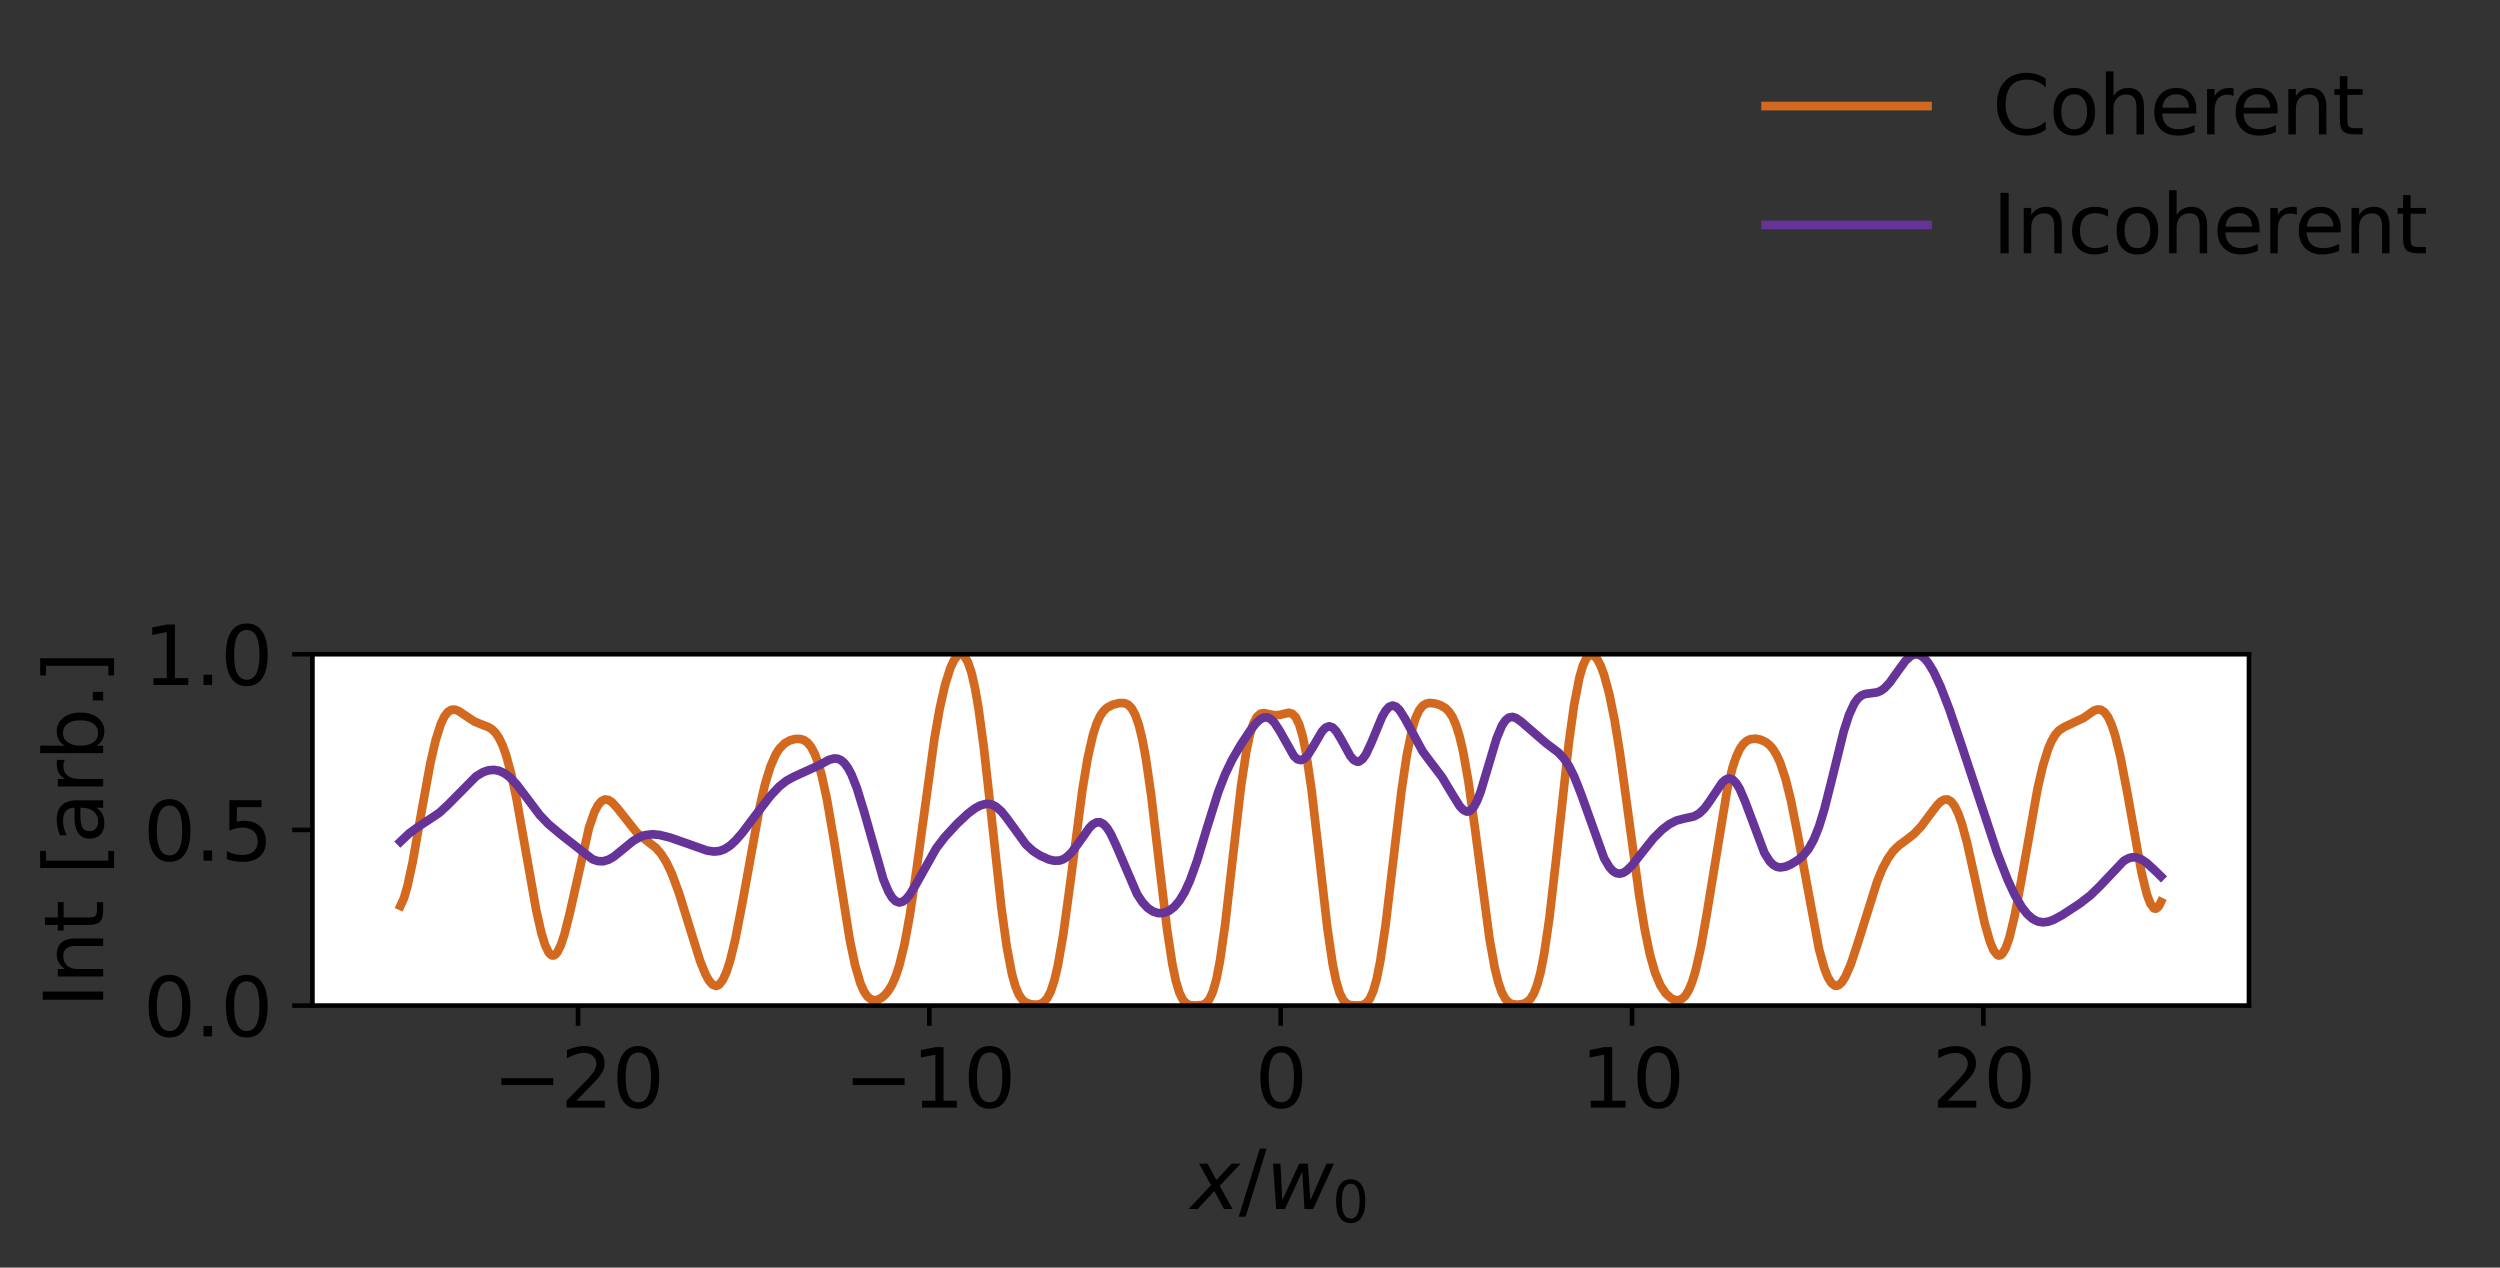 <?xml version="1.0" encoding="utf-8" standalone="no"?>
<!DOCTYPE svg PUBLIC "-//W3C//DTD SVG 1.1//EN"
  "http://www.w3.org/Graphics/SVG/1.1/DTD/svg11.dtd">
<svg height="219.149pt" version="1.1" viewBox="0 0 432.214 219.149" width="432.214pt" xmlns="http://www.w3.org/2000/svg" xmlns:xlink="http://www.w3.org/1999/xlink">
 <rect x="0" y="0" width="432.214" height="219.149" fill="#333333" stroke="none"/>
 <defs>
  <style type="text/css">*{stroke-linecap:butt;stroke-linejoin:round;}</style>
 </defs>
 <g id="figure_1">
  <g id="patch_1">
   <path d="M -0 219.149 
L 432.214 219.149 
L 432.214 0 
L -0 0 
z
" style="fill:none;"/>
  </g>
  <g id="axes_1">
   <g id="patch_2">
    <path d="M 54.014 173.85 
L 388.814 173.85 
L 388.814 113.11 
L 54.014 113.11 
z
" style="fill:#ffffff;"/>
   </g>
   <g id="matplotlib.axis_1">
    <g id="xtick_1">
     <g id="line2d_1">
      <defs>
       <path d="M 0 0 
L 0 3.5 
" id="ma050e7f89f" style="stroke:#000000;stroke-width:0.8;"/>
      </defs>
      <g>
       <use style="stroke:#000000;stroke-width:0.8;" x="99.933" xlink:href="#ma050e7f89f" y="173.85"/>
      </g>
     </g>
     <g id="text_1">
      <!-- −20 -->
      <g transform="translate(85.16 191.488)scale(0.14 -0.14)">
       <defs>
        <path d="M 678 2272 
L 4684 2272 
L 4684 1741 
L 678 1741 
L 678 2272 
z
" id="DejaVuSans-2212" transform="scale(0.016)"/>
        <path d="M 1228 531 
L 3431 531 
L 3431 0 
L 469 0 
L 469 531 
Q 828 903 1448 1529 
Q 2069 2156 2228 2338 
Q 2531 2678 2651 2914 
Q 2772 3150 2772 3378 
Q 2772 3750 2511 3984 
Q 2250 4219 1831 4219 
Q 1534 4219 1204 4116 
Q 875 4013 500 3803 
L 500 4441 
Q 881 4594 1212 4672 
Q 1544 4750 1819 4750 
Q 2544 4750 2975 4387 
Q 3406 4025 3406 3419 
Q 3406 3131 3298 2873 
Q 3191 2616 2906 2266 
Q 2828 2175 2409 1742 
Q 1991 1309 1228 531 
z
" id="DejaVuSans-32" transform="scale(0.016)"/>
        <path d="M 2034 4250 
Q 1547 4250 1301 3770 
Q 1056 3291 1056 2328 
Q 1056 1369 1301 889 
Q 1547 409 2034 409 
Q 2525 409 2770 889 
Q 3016 1369 3016 2328 
Q 3016 3291 2770 3770 
Q 2525 4250 2034 4250 
z
M 2034 4750 
Q 2819 4750 3233 4129 
Q 3647 3509 3647 2328 
Q 3647 1150 3233 529 
Q 2819 -91 2034 -91 
Q 1250 -91 836 529 
Q 422 1150 422 2328 
Q 422 3509 836 4129 
Q 1250 4750 2034 4750 
z
" id="DejaVuSans-30" transform="scale(0.016)"/>
       </defs>
       <use xlink:href="#DejaVuSans-2212"/>
       <use x="83.789" xlink:href="#DejaVuSans-32"/>
       <use x="147.412" xlink:href="#DejaVuSans-30"/>
      </g>
     </g>
    </g>
    <g id="xtick_2">
     <g id="line2d_2">
      <g>
       <use style="stroke:#000000;stroke-width:0.8;" x="160.673" xlink:href="#ma050e7f89f" y="173.85"/>
      </g>
     </g>
     <g id="text_2">
      <!-- −10 -->
      <g transform="translate(145.9 191.488)scale(0.14 -0.14)">
       <defs>
        <path d="M 794 531 
L 1825 531 
L 1825 4091 
L 703 3866 
L 703 4441 
L 1819 4666 
L 2450 4666 
L 2450 531 
L 3481 531 
L 3481 0 
L 794 0 
L 794 531 
z
" id="DejaVuSans-31" transform="scale(0.016)"/>
       </defs>
       <use xlink:href="#DejaVuSans-2212"/>
       <use x="83.789" xlink:href="#DejaVuSans-31"/>
       <use x="147.412" xlink:href="#DejaVuSans-30"/>
      </g>
     </g>
    </g>
    <g id="xtick_3">
     <g id="line2d_3">
      <g>
       <use style="stroke:#000000;stroke-width:0.8;" x="221.414" xlink:href="#ma050e7f89f" y="173.85"/>
      </g>
     </g>
     <g id="text_3">
      <!-- 0 -->
      <g transform="translate(216.96 191.488)scale(0.14 -0.14)">
       <use xlink:href="#DejaVuSans-30"/>
      </g>
     </g>
    </g>
    <g id="xtick_4">
     <g id="line2d_4">
      <g>
       <use style="stroke:#000000;stroke-width:0.8;" x="282.154" xlink:href="#ma050e7f89f" y="173.85"/>
      </g>
     </g>
     <g id="text_4">
      <!-- 10 -->
      <g transform="translate(273.247 191.488)scale(0.14 -0.14)">
       <use xlink:href="#DejaVuSans-31"/>
       <use x="63.623" xlink:href="#DejaVuSans-30"/>
      </g>
     </g>
    </g>
    <g id="xtick_5">
     <g id="line2d_5">
      <g>
       <use style="stroke:#000000;stroke-width:0.8;" x="342.895" xlink:href="#ma050e7f89f" y="173.85"/>
      </g>
     </g>
     <g id="text_5">
      <!-- 20 -->
      <g transform="translate(333.987 191.488)scale(0.14 -0.14)">
       <use xlink:href="#DejaVuSans-32"/>
       <use x="63.623" xlink:href="#DejaVuSans-30"/>
      </g>
     </g>
    </g>
    <g id="text_6">
     <!-- $x/w_0$ -->
     <g transform="translate(205.874 209.037)scale(0.14 -0.14)">
      <defs>
       <path d="M 3841 3500 
L 2234 1784 
L 3219 0 
L 2559 0 
L 1819 1388 
L 531 0 
L -166 0 
L 1556 1844 
L 641 3500 
L 1300 3500 
L 1972 2234 
L 3144 3500 
L 3841 3500 
z
" id="DejaVuSans-Oblique-78" transform="scale(0.016)"/>
       <path d="M 1625 4666 
L 2156 4666 
L 531 -594 
L 0 -594 
L 1625 4666 
z
" id="DejaVuSans-2f" transform="scale(0.016)"/>
       <path d="M 544 3500 
L 1113 3500 
L 1259 684 
L 2566 3500 
L 3231 3500 
L 3425 684 
L 4666 3500 
L 5241 3500 
L 3641 0 
L 2969 0 
L 2797 2900 
L 1459 0 
L 781 0 
L 544 3500 
z
" id="DejaVuSans-Oblique-77" transform="scale(0.016)"/>
      </defs>
      <use transform="translate(0 0.094)" xlink:href="#DejaVuSans-Oblique-78"/>
      <use transform="translate(59.18 0.094)" xlink:href="#DejaVuSans-2f"/>
      <use transform="translate(92.871 0.094)" xlink:href="#DejaVuSans-Oblique-77"/>
      <use transform="translate(174.658 -16.312)scale(0.7)" xlink:href="#DejaVuSans-30"/>
     </g>
    </g>
   </g>
   <g id="matplotlib.axis_2">
    <g id="ytick_1">
     <g id="line2d_6">
      <defs>
       <path d="M 0 0 
L -3.5 0 
" id="m8ef2a00944" style="stroke:#000000;stroke-width:0.8;"/>
      </defs>
      <g>
       <use style="stroke:#000000;stroke-width:0.8;" x="54.014" xlink:href="#m8ef2a00944" y="173.85"/>
      </g>
     </g>
     <g id="text_7">
      <!-- 0.0 -->
      <g transform="translate(24.749 179.169)scale(0.14 -0.14)">
       <defs>
        <path d="M 684 794 
L 1344 794 
L 1344 0 
L 684 0 
L 684 794 
z
" id="DejaVuSans-2e" transform="scale(0.016)"/>
       </defs>
       <use xlink:href="#DejaVuSans-30"/>
       <use x="63.623" xlink:href="#DejaVuSans-2e"/>
       <use x="95.41" xlink:href="#DejaVuSans-30"/>
      </g>
     </g>
    </g>
    <g id="ytick_2">
     <g id="line2d_7">
      <g>
       <use style="stroke:#000000;stroke-width:0.8;" x="54.014" xlink:href="#m8ef2a00944" y="143.48"/>
      </g>
     </g>
     <g id="text_8">
      <!-- 0.5 -->
      <g transform="translate(24.749 148.799)scale(0.14 -0.14)">
       <defs>
        <path d="M 691 4666 
L 3169 4666 
L 3169 4134 
L 1269 4134 
L 1269 2991 
Q 1406 3038 1543 3061 
Q 1681 3084 1819 3084 
Q 2600 3084 3056 2656 
Q 3513 2228 3513 1497 
Q 3513 744 3044 326 
Q 2575 -91 1722 -91 
Q 1428 -91 1123 -41 
Q 819 9 494 109 
L 494 744 
Q 775 591 1075 516 
Q 1375 441 1709 441 
Q 2250 441 2565 725 
Q 2881 1009 2881 1497 
Q 2881 1984 2565 2268 
Q 2250 2553 1709 2553 
Q 1456 2553 1204 2497 
Q 953 2441 691 2322 
L 691 4666 
z
" id="DejaVuSans-35" transform="scale(0.016)"/>
       </defs>
       <use xlink:href="#DejaVuSans-30"/>
       <use x="63.623" xlink:href="#DejaVuSans-2e"/>
       <use x="95.41" xlink:href="#DejaVuSans-35"/>
      </g>
     </g>
    </g>
    <g id="ytick_3">
     <g id="line2d_8">
      <g>
       <use style="stroke:#000000;stroke-width:0.8;" x="54.014" xlink:href="#m8ef2a00944" y="113.11"/>
      </g>
     </g>
     <g id="text_9">
      <!-- 1.0 -->
      <g transform="translate(24.749 118.429)scale(0.14 -0.14)">
       <use xlink:href="#DejaVuSans-31"/>
       <use x="63.623" xlink:href="#DejaVuSans-2e"/>
       <use x="95.41" xlink:href="#DejaVuSans-30"/>
      </g>
     </g>
    </g>
    <g id="text_10">
     <!-- Int [arb.] -->
     <g transform="translate(17.838 174.248)rotate(-90)scale(0.14 -0.14)">
      <defs>
       <path d="M 628 4666 
L 1259 4666 
L 1259 0 
L 628 0 
L 628 4666 
z
" id="DejaVuSans-49" transform="scale(0.016)"/>
       <path d="M 3513 2113 
L 3513 0 
L 2938 0 
L 2938 2094 
Q 2938 2591 2744 2837 
Q 2550 3084 2163 3084 
Q 1697 3084 1428 2787 
Q 1159 2491 1159 1978 
L 1159 0 
L 581 0 
L 581 3500 
L 1159 3500 
L 1159 2956 
Q 1366 3272 1645 3428 
Q 1925 3584 2291 3584 
Q 2894 3584 3203 3211 
Q 3513 2838 3513 2113 
z
" id="DejaVuSans-6e" transform="scale(0.016)"/>
       <path d="M 1172 4494 
L 1172 3500 
L 2356 3500 
L 2356 3053 
L 1172 3053 
L 1172 1153 
Q 1172 725 1289 603 
Q 1406 481 1766 481 
L 2356 481 
L 2356 0 
L 1766 0 
Q 1100 0 847 248 
Q 594 497 594 1153 
L 594 3053 
L 172 3053 
L 172 3500 
L 594 3500 
L 594 4494 
L 1172 4494 
z
" id="DejaVuSans-74" transform="scale(0.016)"/>
       <path id="DejaVuSans-20" transform="scale(0.016)"/>
       <path d="M 550 4863 
L 1875 4863 
L 1875 4416 
L 1125 4416 
L 1125 -397 
L 1875 -397 
L 1875 -844 
L 550 -844 
L 550 4863 
z
" id="DejaVuSans-5b" transform="scale(0.016)"/>
       <path d="M 2194 1759 
Q 1497 1759 1228 1600 
Q 959 1441 959 1056 
Q 959 750 1161 570 
Q 1363 391 1709 391 
Q 2188 391 2477 730 
Q 2766 1069 2766 1631 
L 2766 1759 
L 2194 1759 
z
M 3341 1997 
L 3341 0 
L 2766 0 
L 2766 531 
Q 2569 213 2275 61 
Q 1981 -91 1556 -91 
Q 1019 -91 701 211 
Q 384 513 384 1019 
Q 384 1609 779 1909 
Q 1175 2209 1959 2209 
L 2766 2209 
L 2766 2266 
Q 2766 2663 2505 2880 
Q 2244 3097 1772 3097 
Q 1472 3097 1187 3025 
Q 903 2953 641 2809 
L 641 3341 
Q 956 3463 1253 3523 
Q 1550 3584 1831 3584 
Q 2591 3584 2966 3190 
Q 3341 2797 3341 1997 
z
" id="DejaVuSans-61" transform="scale(0.016)"/>
       <path d="M 2631 2963 
Q 2534 3019 2420 3045 
Q 2306 3072 2169 3072 
Q 1681 3072 1420 2755 
Q 1159 2438 1159 1844 
L 1159 0 
L 581 0 
L 581 3500 
L 1159 3500 
L 1159 2956 
Q 1341 3275 1631 3429 
Q 1922 3584 2338 3584 
Q 2397 3584 2469 3576 
Q 2541 3569 2628 3553 
L 2631 2963 
z
" id="DejaVuSans-72" transform="scale(0.016)"/>
       <path d="M 3116 1747 
Q 3116 2381 2855 2742 
Q 2594 3103 2138 3103 
Q 1681 3103 1420 2742 
Q 1159 2381 1159 1747 
Q 1159 1113 1420 752 
Q 1681 391 2138 391 
Q 2594 391 2855 752 
Q 3116 1113 3116 1747 
z
M 1159 2969 
Q 1341 3281 1617 3432 
Q 1894 3584 2278 3584 
Q 2916 3584 3314 3078 
Q 3713 2572 3713 1747 
Q 3713 922 3314 415 
Q 2916 -91 2278 -91 
Q 1894 -91 1617 61 
Q 1341 213 1159 525 
L 1159 0 
L 581 0 
L 581 4863 
L 1159 4863 
L 1159 2969 
z
" id="DejaVuSans-62" transform="scale(0.016)"/>
       <path d="M 1947 4863 
L 1947 -844 
L 622 -844 
L 622 -397 
L 1369 -397 
L 1369 4416 
L 622 4416 
L 622 4863 
L 1947 4863 
z
" id="DejaVuSans-5d" transform="scale(0.016)"/>
      </defs>
      <use xlink:href="#DejaVuSans-49"/>
      <use x="29.492" xlink:href="#DejaVuSans-6e"/>
      <use x="92.871" xlink:href="#DejaVuSans-74"/>
      <use x="132.08" xlink:href="#DejaVuSans-20"/>
      <use x="163.867" xlink:href="#DejaVuSans-5b"/>
      <use x="202.881" xlink:href="#DejaVuSans-61"/>
      <use x="264.16" xlink:href="#DejaVuSans-72"/>
      <use x="305.273" xlink:href="#DejaVuSans-62"/>
      <use x="368.75" xlink:href="#DejaVuSans-2e"/>
      <use x="400.537" xlink:href="#DejaVuSans-5d"/>
     </g>
    </g>
   </g>
   <g id="line2d_9">
    <path clip-path="url(#pfc526979f4)" d="M 69.232 156.611 
L 69.841 155.272 
L 70.451 153.178 
L 71.365 148.921 
L 72.888 140.237 
L 74.411 131.887 
L 75.325 127.936 
L 76.239 125.092 
L 76.849 123.837 
L 77.458 123.061 
L 78.067 122.705 
L 78.677 122.687 
L 79.286 122.915 
L 80.505 123.745 
L 82.028 124.747 
L 83.247 125.244 
L 84.465 125.711 
L 85.075 126.102 
L 85.684 126.71 
L 86.293 127.619 
L 86.903 128.897 
L 87.512 130.595 
L 88.426 133.976 
L 89.34 138.299 
L 90.863 146.94 
L 92.691 157.301 
L 93.605 161.341 
L 94.215 163.316 
L 94.824 164.612 
L 95.129 164.988 
L 95.433 165.178 
L 95.738 165.182 
L 96.043 165.002 
L 96.347 164.643 
L 96.957 163.418 
L 97.566 161.591 
L 98.48 157.976 
L 101.831 143.091 
L 102.745 140.444 
L 103.355 139.251 
L 103.964 138.519 
L 104.573 138.218 
L 105.183 138.297 
L 105.792 138.686 
L 106.706 139.678 
L 110.057 143.918 
L 111.276 144.925 
L 113.409 146.591 
L 114.323 147.659 
L 115.237 149.128 
L 116.151 151.061 
L 117.37 154.34 
L 118.893 159.245 
L 121.026 166.101 
L 121.94 168.379 
L 122.549 169.492 
L 123.158 170.201 
L 123.768 170.448 
L 124.072 170.383 
L 124.377 170.187 
L 124.986 169.388 
L 125.596 168.041 
L 126.205 166.162 
L 127.119 162.432 
L 128.338 156.149 
L 131.384 139.325 
L 132.298 135.447 
L 133.212 132.48 
L 134.126 130.406 
L 134.736 129.453 
L 135.65 128.52 
L 136.564 128.001 
L 137.478 127.754 
L 138.392 127.759 
L 139.001 127.958 
L 139.61 128.388 
L 140.22 129.131 
L 140.829 130.271 
L 141.438 131.88 
L 142.048 134.004 
L 142.962 138.171 
L 144.18 145.272 
L 146.922 162.543 
L 147.836 166.885 
L 148.75 169.998 
L 149.36 171.39 
L 149.969 172.29 
L 150.578 172.776 
L 151.188 172.931 
L 151.797 172.824 
L 152.406 172.505 
L 153.016 171.984 
L 153.625 171.238 
L 154.234 170.209 
L 154.844 168.822 
L 155.453 166.991 
L 156.367 163.271 
L 157.281 158.31 
L 158.5 150.03 
L 161.546 127.7 
L 162.46 122.503 
L 163.374 118.442 
L 164.288 115.523 
L 164.898 114.199 
L 165.507 113.382 
L 165.812 113.174 
L 166.116 113.11 
L 166.421 113.197 
L 166.726 113.446 
L 167.335 114.471 
L 167.944 116.269 
L 168.554 118.903 
L 169.163 122.393 
L 170.077 129.127 
L 171.296 140.121 
L 173.124 156.928 
L 174.038 163.592 
L 174.952 168.4 
L 175.561 170.563 
L 176.171 172.002 
L 176.78 172.871 
L 177.389 173.345 
L 178.303 173.641 
L 179.217 173.694 
L 179.827 173.588 
L 180.436 173.265 
L 181.045 172.585 
L 181.655 171.395 
L 182.264 169.561 
L 182.873 167 
L 183.787 161.794 
L 185.006 152.869 
L 187.139 136.492 
L 188.053 131.016 
L 188.967 127.006 
L 189.576 125.13 
L 190.185 123.804 
L 190.795 122.917 
L 191.404 122.347 
L 192.318 121.854 
L 193.537 121.54 
L 194.451 121.57 
L 195.06 121.849 
L 195.669 122.478 
L 196.279 123.599 
L 196.888 125.351 
L 197.497 127.841 
L 198.107 131.125 
L 199.021 137.468 
L 200.544 150.48 
L 201.763 160.647 
L 202.677 166.66 
L 203.286 169.584 
L 203.895 171.617 
L 204.505 172.865 
L 205.114 173.509 
L 205.723 173.766 
L 206.637 173.837 
L 207.856 173.748 
L 208.465 173.471 
L 209.075 172.787 
L 209.684 171.464 
L 210.293 169.304 
L 210.903 166.193 
L 211.817 159.801 
L 213.035 149.096 
L 214.559 135.887 
L 215.473 129.89 
L 216.082 127.032 
L 216.691 125.08 
L 217.301 123.924 
L 217.91 123.39 
L 218.519 123.277 
L 219.433 123.474 
L 220.347 123.661 
L 221.261 123.589 
L 222.785 123.228 
L 223.394 123.38 
L 224.003 123.987 
L 224.613 125.247 
L 225.222 127.327 
L 225.831 130.326 
L 226.745 136.521 
L 227.964 147.079 
L 229.487 160.492 
L 230.401 166.703 
L 231.011 169.675 
L 231.62 171.704 
L 232.229 172.921 
L 232.839 173.531 
L 233.448 173.767 
L 234.667 173.837 
L 235.581 173.745 
L 236.19 173.445 
L 236.799 172.727 
L 237.409 171.376 
L 238.018 169.219 
L 238.628 166.166 
L 239.542 159.987 
L 240.76 149.717 
L 242.284 136.817 
L 243.198 130.628 
L 244.112 126.173 
L 244.721 124.167 
L 245.33 122.834 
L 245.94 122.044 
L 246.549 121.654 
L 247.158 121.53 
L 248.072 121.621 
L 248.986 121.902 
L 249.9 122.425 
L 250.51 123.031 
L 251.119 123.97 
L 251.728 125.363 
L 252.338 127.319 
L 252.947 129.914 
L 253.861 135.042 
L 255.08 143.81 
L 257.517 162.33 
L 258.431 167.395 
L 259.04 169.855 
L 259.65 171.595 
L 260.259 172.708 
L 260.868 173.33 
L 261.478 173.615 
L 262.392 173.699 
L 263.306 173.56 
L 263.915 173.302 
L 264.524 172.784 
L 265.134 171.844 
L 265.743 170.31 
L 266.352 168.031 
L 266.962 164.914 
L 267.876 158.662 
L 269.094 148.009 
L 271.227 128.409 
L 272.141 121.852 
L 273.055 117.14 
L 273.664 115.062 
L 274.274 113.781 
L 274.883 113.216 
L 275.188 113.175 
L 275.492 113.282 
L 276.102 113.906 
L 276.711 115.042 
L 277.32 116.671 
L 278.234 120.048 
L 279.148 124.574 
L 280.062 130.203 
L 281.586 141.357 
L 283.414 154.929 
L 284.328 160.571 
L 285.242 165.014 
L 286.156 168.227 
L 287.07 170.381 
L 287.984 171.749 
L 288.898 172.565 
L 289.507 172.855 
L 290.116 172.926 
L 290.726 172.729 
L 291.335 172.187 
L 291.944 171.219 
L 292.554 169.751 
L 293.163 167.736 
L 294.077 163.677 
L 294.991 158.538 
L 298.647 136.281 
L 299.561 132.609 
L 300.171 130.814 
L 300.78 129.505 
L 301.389 128.619 
L 301.999 128.076 
L 302.608 127.794 
L 303.522 127.707 
L 304.436 127.895 
L 305.35 128.344 
L 305.959 128.842 
L 306.569 129.561 
L 307.178 130.566 
L 307.787 131.913 
L 308.701 134.667 
L 309.615 138.336 
L 310.834 144.461 
L 314.49 164.144 
L 315.404 167.421 
L 316.013 168.963 
L 316.623 169.959 
L 317.232 170.412 
L 317.537 170.441 
L 317.841 170.344 
L 318.451 169.796 
L 319.06 168.822 
L 319.974 166.706 
L 321.193 163.041 
L 324.544 152.366 
L 325.458 150.164 
L 326.372 148.437 
L 327.286 147.158 
L 328.2 146.236 
L 329.723 145.102 
L 330.942 144.142 
L 332.161 142.853 
L 333.684 140.797 
L 334.903 139.194 
L 335.512 138.598 
L 336.121 138.247 
L 336.731 138.22 
L 337.34 138.583 
L 337.949 139.384 
L 338.559 140.65 
L 339.168 142.374 
L 340.082 145.735 
L 341.301 151.235 
L 343.129 159.634 
L 344.043 162.831 
L 344.652 164.283 
L 345.261 165.074 
L 345.566 165.201 
L 345.871 165.144 
L 346.175 164.899 
L 346.785 163.857 
L 347.394 162.111 
L 348.308 158.344 
L 349.527 151.803 
L 352.269 136.325 
L 353.183 132.407 
L 354.097 129.473 
L 354.706 128.059 
L 355.315 127.033 
L 355.925 126.33 
L 356.839 125.708 
L 360.19 124.134 
L 362.018 122.859 
L 362.628 122.656 
L 363.237 122.714 
L 363.846 123.124 
L 364.456 123.965 
L 365.065 125.293 
L 365.674 127.136 
L 366.588 130.84 
L 367.807 137.201 
L 370.244 150.88 
L 371.158 154.605 
L 371.768 156.229 
L 372.377 157.032 
L 372.682 157.102 
L 372.986 156.943 
L 373.291 156.552 
L 373.596 155.932 
L 373.596 155.932 
" style="fill:none;stroke:#d2691e;stroke-linecap:square;stroke-width:1.5;"/>
   </g>
   <g id="line2d_10">
    <path clip-path="url(#pfc526979f4)" d="M 69.232 145.507 
L 70.755 144.068 
L 72.279 142.961 
L 75.935 140.538 
L 77.458 139.127 
L 82.333 134.2 
L 83.551 133.48 
L 84.465 133.176 
L 85.379 133.098 
L 86.293 133.262 
L 87.207 133.683 
L 88.121 134.363 
L 89.34 135.641 
L 90.863 137.651 
L 93.301 140.89 
L 94.824 142.484 
L 96.957 144.274 
L 102.441 148.563 
L 103.355 148.871 
L 104.269 148.902 
L 105.183 148.642 
L 106.097 148.123 
L 107.62 146.893 
L 109.448 145.394 
L 110.667 144.687 
L 111.581 144.375 
L 112.799 144.236 
L 114.018 144.347 
L 115.846 144.802 
L 118.588 145.762 
L 122.244 147.055 
L 123.463 147.223 
L 124.377 147.131 
L 125.291 146.799 
L 126.205 146.207 
L 127.119 145.375 
L 128.338 143.979 
L 130.775 140.735 
L 133.212 137.574 
L 134.736 135.957 
L 135.954 134.994 
L 137.173 134.32 
L 141.743 132.235 
L 143.266 131.389 
L 144.18 131.126 
L 144.79 131.16 
L 145.399 131.421 
L 146.008 131.954 
L 146.618 132.789 
L 147.227 133.942 
L 148.141 136.247 
L 149.36 140.213 
L 152.711 152.012 
L 153.625 154.19 
L 154.234 155.191 
L 154.844 155.804 
L 155.453 156.029 
L 156.062 155.887 
L 156.672 155.418 
L 157.281 154.675 
L 158.195 153.192 
L 161.851 146.667 
L 163.374 144.679 
L 165.507 142.375 
L 167.335 140.664 
L 168.554 139.746 
L 169.468 139.251 
L 170.382 138.995 
L 170.991 138.992 
L 171.6 139.146 
L 172.21 139.47 
L 173.124 140.274 
L 174.038 141.403 
L 177.389 146.027 
L 178.608 147.135 
L 179.827 147.92 
L 181.35 148.597 
L 182.264 148.809 
L 183.178 148.776 
L 183.787 148.57 
L 184.397 148.195 
L 185.311 147.313 
L 186.529 145.664 
L 188.357 143.089 
L 188.967 142.503 
L 189.576 142.176 
L 190.185 142.159 
L 190.795 142.483 
L 191.404 143.148 
L 192.013 144.127 
L 192.927 146.062 
L 196.583 154.579 
L 197.497 155.972 
L 198.411 156.963 
L 199.325 157.584 
L 200.239 157.868 
L 201.153 157.837 
L 202.067 157.492 
L 202.981 156.811 
L 203.895 155.746 
L 204.809 154.239 
L 205.723 152.246 
L 206.942 148.86 
L 208.77 142.806 
L 210.598 136.986 
L 211.817 133.838 
L 213.035 131.308 
L 214.559 128.691 
L 216.387 125.954 
L 217.301 124.859 
L 217.91 124.337 
L 218.519 124.048 
L 219.129 124.041 
L 219.738 124.346 
L 220.347 124.961 
L 221.261 126.38 
L 223.699 130.714 
L 224.308 131.266 
L 224.917 131.419 
L 225.527 131.154 
L 226.136 130.507 
L 227.05 129.028 
L 228.573 126.432 
L 229.183 125.797 
L 229.792 125.565 
L 230.401 125.775 
L 231.011 126.404 
L 231.925 127.923 
L 233.448 130.699 
L 234.057 131.409 
L 234.667 131.695 
L 234.971 131.659 
L 235.581 131.222 
L 236.19 130.334 
L 237.104 128.363 
L 238.932 123.944 
L 239.542 122.882 
L 240.151 122.212 
L 240.76 121.981 
L 241.37 122.189 
L 241.979 122.787 
L 242.893 124.233 
L 245.94 129.883 
L 247.158 131.525 
L 249.291 134.323 
L 250.814 136.867 
L 252.338 139.339 
L 252.947 139.996 
L 253.556 140.303 
L 253.861 140.296 
L 254.166 140.171 
L 254.775 139.545 
L 255.384 138.417 
L 255.994 136.837 
L 257.212 132.774 
L 258.736 127.663 
L 259.65 125.475 
L 260.259 124.552 
L 260.868 124.058 
L 261.478 123.943 
L 262.087 124.128 
L 263.001 124.774 
L 267.266 128.469 
L 269.399 130.08 
L 270.313 131.058 
L 271.227 132.405 
L 272.141 134.21 
L 273.36 137.31 
L 277.32 148.357 
L 278.234 149.908 
L 278.844 150.581 
L 279.453 150.956 
L 280.062 151.046 
L 280.672 150.873 
L 281.281 150.477 
L 282.195 149.564 
L 283.718 147.609 
L 285.851 144.941 
L 287.374 143.421 
L 288.593 142.494 
L 289.812 141.872 
L 291.03 141.546 
L 292.858 141.145 
L 293.772 140.639 
L 294.686 139.753 
L 295.6 138.497 
L 297.733 135.31 
L 298.342 134.776 
L 298.952 134.581 
L 299.561 134.782 
L 300.171 135.399 
L 300.78 136.411 
L 301.694 138.536 
L 305.045 147.466 
L 305.959 148.913 
L 306.569 149.517 
L 307.178 149.857 
L 307.787 149.971 
L 308.701 149.827 
L 309.615 149.438 
L 310.834 148.684 
L 311.748 147.903 
L 312.662 146.792 
L 313.576 145.167 
L 314.49 142.883 
L 315.404 139.902 
L 316.623 135.077 
L 318.755 126.433 
L 319.669 123.595 
L 320.583 121.61 
L 321.193 120.763 
L 321.802 120.248 
L 322.411 119.986 
L 323.325 119.863 
L 324.544 119.697 
L 325.153 119.441 
L 325.763 119.014 
L 326.677 118.048 
L 327.895 116.341 
L 329.419 114.249 
L 330.333 113.421 
L 330.942 113.15 
L 331.551 113.134 
L 332.161 113.38 
L 332.77 113.881 
L 333.379 114.619 
L 334.293 116.122 
L 335.512 118.727 
L 337.035 122.678 
L 339.168 128.969 
L 345.261 147.374 
L 347.089 152.072 
L 348.308 154.706 
L 349.527 156.808 
L 350.441 157.989 
L 351.355 158.815 
L 352.269 159.296 
L 353.183 159.458 
L 354.097 159.347 
L 355.011 159.024 
L 356.534 158.197 
L 359.581 156.204 
L 361.409 154.783 
L 362.932 153.307 
L 367.198 148.804 
L 368.112 148.329 
L 368.721 148.205 
L 369.33 148.242 
L 370.244 148.584 
L 371.158 149.209 
L 372.682 150.616 
L 373.596 151.514 
L 373.596 151.514 
" style="fill:none;stroke:#663399;stroke-linecap:square;stroke-width:1.5;"/>
   </g>
   <g id="patch_3">
    <path d="M 54.014 173.85 
L 54.014 113.11 
" style="fill:none;stroke:#000000;stroke-linecap:square;stroke-linejoin:miter;stroke-width:0.8;"/>
   </g>
   <g id="patch_4">
    <path d="M 388.814 173.85 
L 388.814 113.11 
" style="fill:none;stroke:#000000;stroke-linecap:square;stroke-linejoin:miter;stroke-width:0.8;"/>
   </g>
   <g id="patch_5">
    <path d="M 54.014 173.85 
L 388.814 173.85 
" style="fill:none;stroke:#000000;stroke-linecap:square;stroke-linejoin:miter;stroke-width:0.8;"/>
   </g>
   <g id="patch_6">
    <path d="M 54.014 113.11 
L 388.814 113.11 
" style="fill:none;stroke:#000000;stroke-linecap:square;stroke-linejoin:miter;stroke-width:0.8;"/>
   </g>
  </g>
  <g id="legend_1">
   <g id="line2d_11">
    <path d="M 305.245 18.338 
L 333.245 18.338 
" style="fill:none;stroke:#d2691e;stroke-linecap:square;stroke-width:1.5;"/>
   </g>
   <g id="line2d_12"/>
   <g id="text_11">
    <!-- Coherent -->
    <g transform="translate(344.445 23.238)scale(0.14 -0.14)">
     <defs>
      <path d="M 4122 4306 
L 4122 3641 
Q 3803 3938 3442 4084 
Q 3081 4231 2675 4231 
Q 1875 4231 1450 3742 
Q 1025 3253 1025 2328 
Q 1025 1406 1450 917 
Q 1875 428 2675 428 
Q 3081 428 3442 575 
Q 3803 722 4122 1019 
L 4122 359 
Q 3791 134 3420 21 
Q 3050 -91 2638 -91 
Q 1578 -91 968 557 
Q 359 1206 359 2328 
Q 359 3453 968 4101 
Q 1578 4750 2638 4750 
Q 3056 4750 3426 4639 
Q 3797 4528 4122 4306 
z
" id="DejaVuSans-43" transform="scale(0.016)"/>
      <path d="M 1959 3097 
Q 1497 3097 1228 2736 
Q 959 2375 959 1747 
Q 959 1119 1226 758 
Q 1494 397 1959 397 
Q 2419 397 2687 759 
Q 2956 1122 2956 1747 
Q 2956 2369 2687 2733 
Q 2419 3097 1959 3097 
z
M 1959 3584 
Q 2709 3584 3137 3096 
Q 3566 2609 3566 1747 
Q 3566 888 3137 398 
Q 2709 -91 1959 -91 
Q 1206 -91 779 398 
Q 353 888 353 1747 
Q 353 2609 779 3096 
Q 1206 3584 1959 3584 
z
" id="DejaVuSans-6f" transform="scale(0.016)"/>
      <path d="M 3513 2113 
L 3513 0 
L 2938 0 
L 2938 2094 
Q 2938 2591 2744 2837 
Q 2550 3084 2163 3084 
Q 1697 3084 1428 2787 
Q 1159 2491 1159 1978 
L 1159 0 
L 581 0 
L 581 4863 
L 1159 4863 
L 1159 2956 
Q 1366 3272 1645 3428 
Q 1925 3584 2291 3584 
Q 2894 3584 3203 3211 
Q 3513 2838 3513 2113 
z
" id="DejaVuSans-68" transform="scale(0.016)"/>
      <path d="M 3597 1894 
L 3597 1613 
L 953 1613 
Q 991 1019 1311 708 
Q 1631 397 2203 397 
Q 2534 397 2845 478 
Q 3156 559 3463 722 
L 3463 178 
Q 3153 47 2828 -22 
Q 2503 -91 2169 -91 
Q 1331 -91 842 396 
Q 353 884 353 1716 
Q 353 2575 817 3079 
Q 1281 3584 2069 3584 
Q 2775 3584 3186 3129 
Q 3597 2675 3597 1894 
z
M 3022 2063 
Q 3016 2534 2758 2815 
Q 2500 3097 2075 3097 
Q 1594 3097 1305 2825 
Q 1016 2553 972 2059 
L 3022 2063 
z
" id="DejaVuSans-65" transform="scale(0.016)"/>
     </defs>
     <use xlink:href="#DejaVuSans-43"/>
     <use x="69.824" xlink:href="#DejaVuSans-6f"/>
     <use x="131.006" xlink:href="#DejaVuSans-68"/>
     <use x="194.385" xlink:href="#DejaVuSans-65"/>
     <use x="255.908" xlink:href="#DejaVuSans-72"/>
     <use x="294.771" xlink:href="#DejaVuSans-65"/>
     <use x="356.295" xlink:href="#DejaVuSans-6e"/>
     <use x="419.674" xlink:href="#DejaVuSans-74"/>
    </g>
   </g>
   <g id="line2d_13">
    <path d="M 305.245 38.887 
L 333.245 38.887 
" style="fill:none;stroke:#663399;stroke-linecap:square;stroke-width:1.5;"/>
   </g>
   <g id="line2d_14"/>
   <g id="text_12">
    <!-- Incoherent -->
    <g transform="translate(344.445 43.787)scale(0.14 -0.14)">
     <defs>
      <path d="M 3122 3366 
L 3122 2828 
Q 2878 2963 2633 3030 
Q 2388 3097 2138 3097 
Q 1578 3097 1268 2742 
Q 959 2388 959 1747 
Q 959 1106 1268 751 
Q 1578 397 2138 397 
Q 2388 397 2633 464 
Q 2878 531 3122 666 
L 3122 134 
Q 2881 22 2623 -34 
Q 2366 -91 2075 -91 
Q 1284 -91 818 406 
Q 353 903 353 1747 
Q 353 2603 823 3093 
Q 1294 3584 2113 3584 
Q 2378 3584 2631 3529 
Q 2884 3475 3122 3366 
z
" id="DejaVuSans-63" transform="scale(0.016)"/>
     </defs>
     <use xlink:href="#DejaVuSans-49"/>
     <use x="29.492" xlink:href="#DejaVuSans-6e"/>
     <use x="92.871" xlink:href="#DejaVuSans-63"/>
     <use x="147.852" xlink:href="#DejaVuSans-6f"/>
     <use x="209.033" xlink:href="#DejaVuSans-68"/>
     <use x="272.412" xlink:href="#DejaVuSans-65"/>
     <use x="333.936" xlink:href="#DejaVuSans-72"/>
     <use x="372.799" xlink:href="#DejaVuSans-65"/>
     <use x="434.322" xlink:href="#DejaVuSans-6e"/>
     <use x="497.701" xlink:href="#DejaVuSans-74"/>
    </g>
   </g>
  </g>
 </g>
 <defs>
  <clipPath id="pfc526979f4">
   <rect height="60.74" width="334.8" x="54.014" y="113.11"/>
  </clipPath>
 </defs>
</svg>
